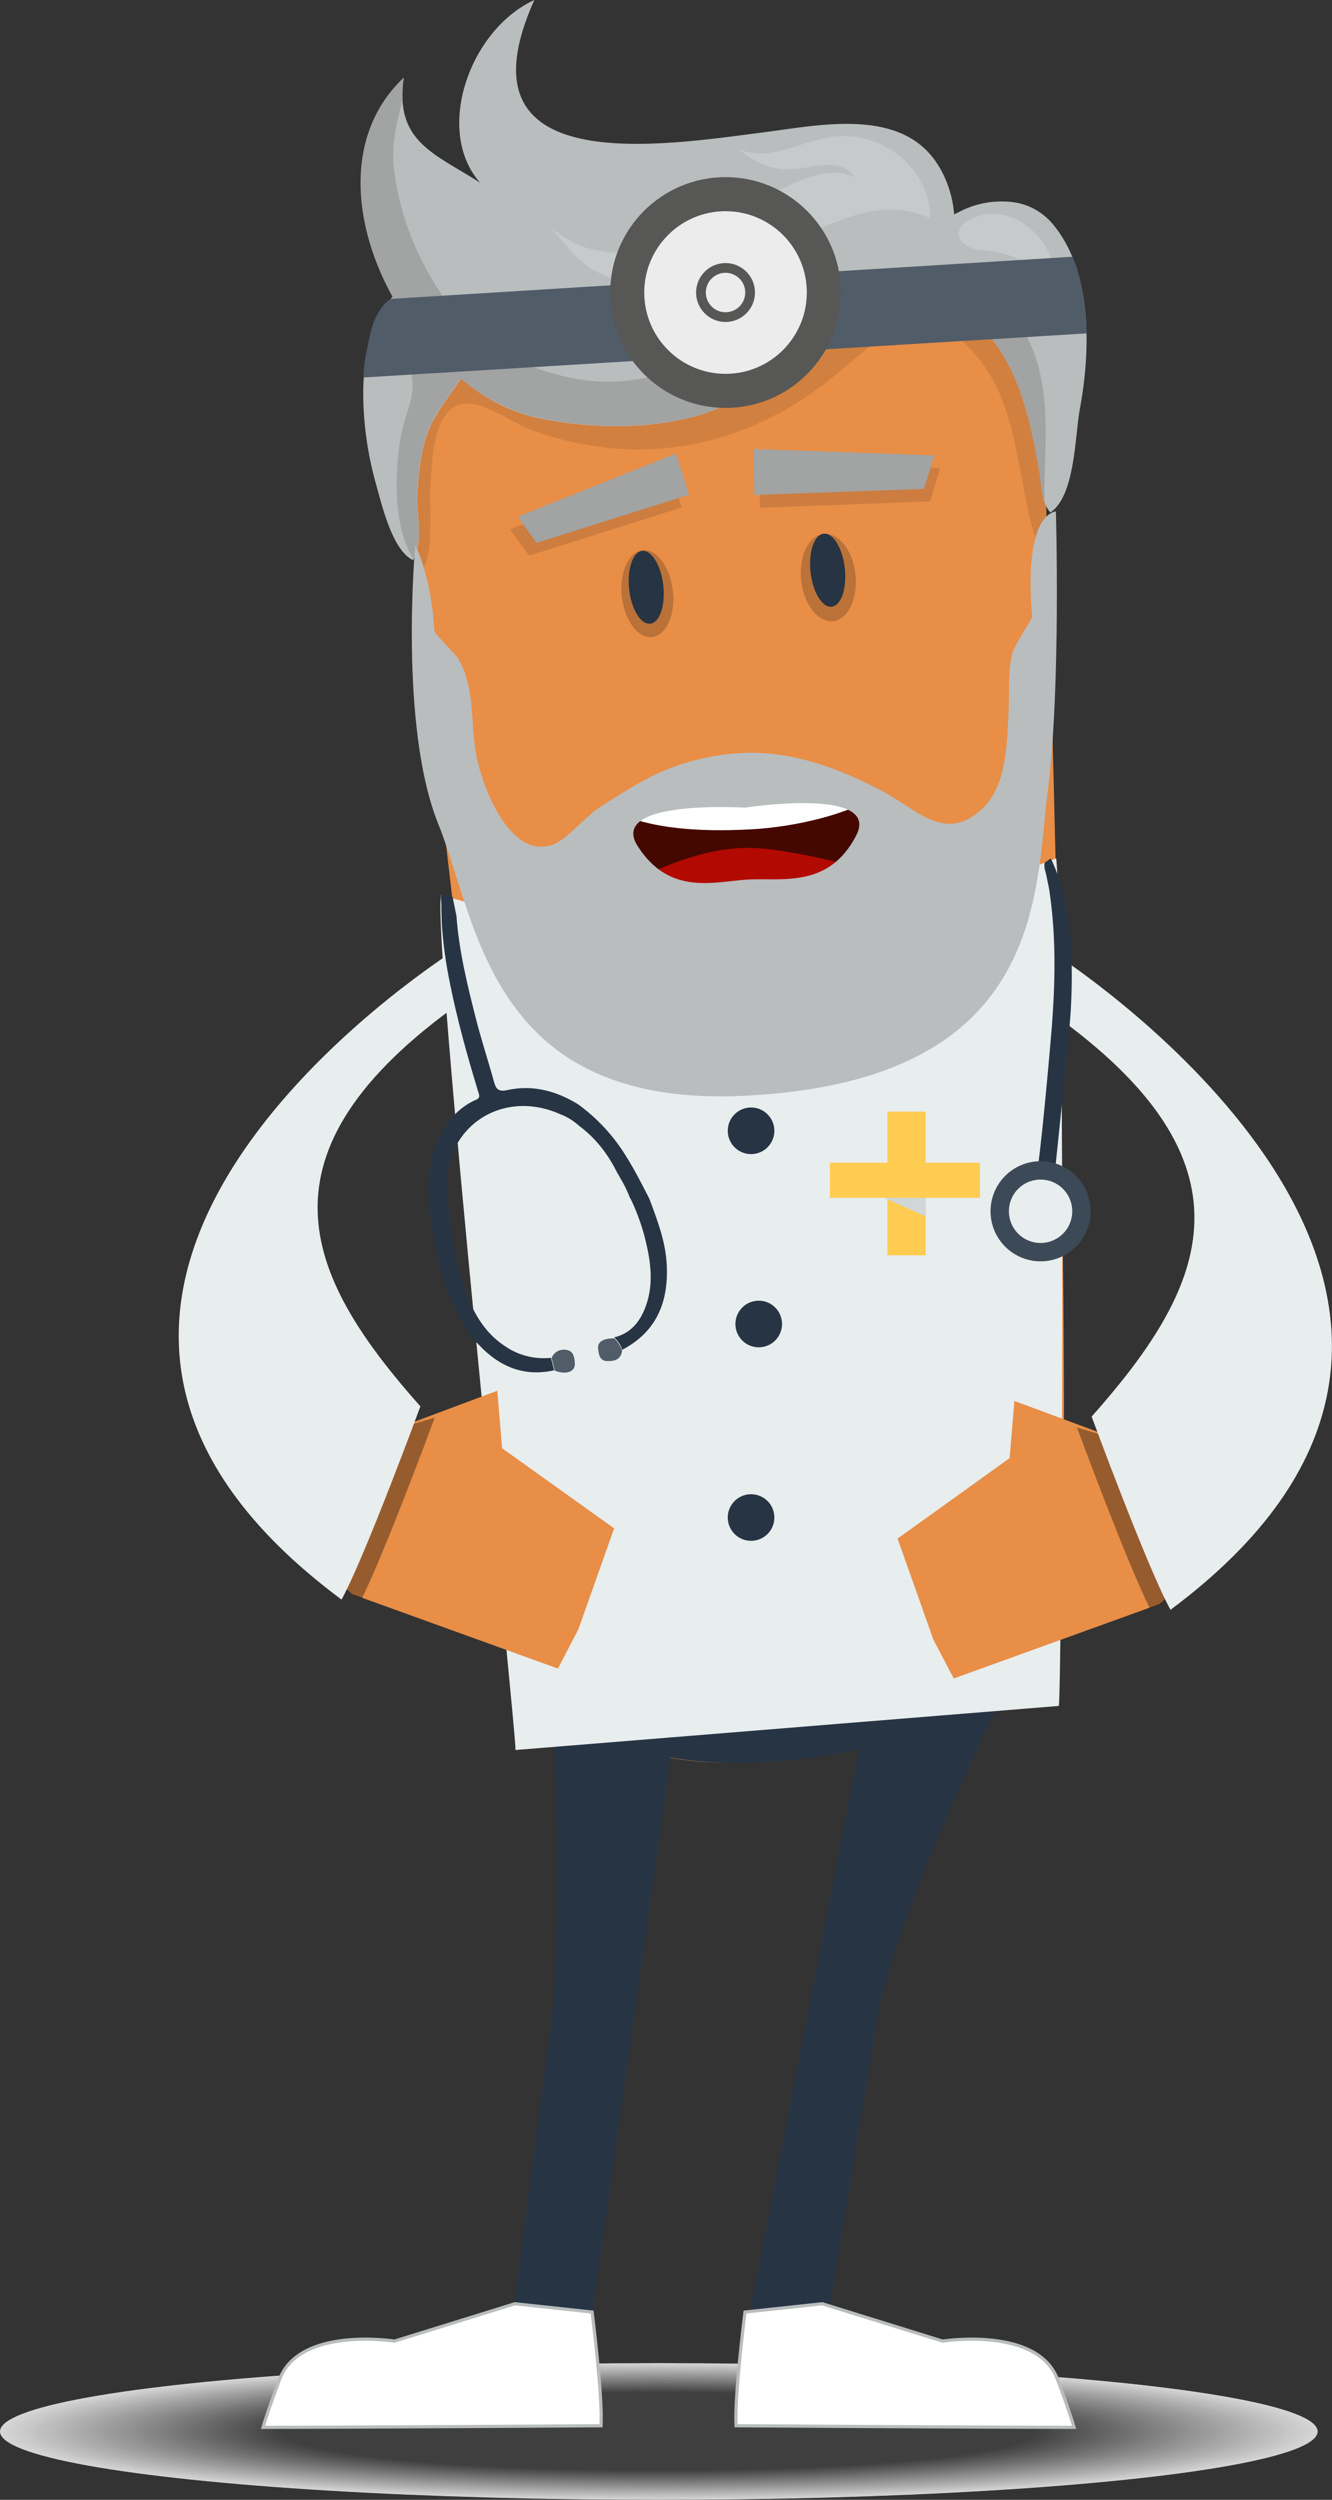 <?xml version="1.0" encoding="utf-8"?>
<!-- Generator: Adobe Illustrator 23.0.6, SVG Export Plug-In . SVG Version: 6.00 Build 0)  -->
<svg version="1.1" id="Calque_1" xmlns="http://www.w3.org/2000/svg" xmlns:xlink="http://www.w3.org/1999/xlink" x="0px" y="0px"
	 viewBox="0 0 417.3 782.8" style="enable-background:new 0 0 417.3 782.8;" xml:space="preserve">
<rect x="0" y="0" width="417.3" height="782.8" fill="#333333" stroke="none"/>
<style type="text/css">
	.st0{fill:#E88E47;}
	.st1{opacity:0.8;}
	.st2{fill:#FFFFFF;}
	.st3{fill:#FEFEFE;}
	.st4{fill:#FDFDFD;}
	.st5{fill:#FCFCFC;}
	.st6{fill:#FBFBFB;}
	.st7{opacity:0.99;fill:#FAFAFA;enable-background:new    ;}
	.st8{opacity:0.99;fill:#F9F9F9;enable-background:new    ;}
	.st9{opacity:0.99;fill:#F8F8F8;enable-background:new    ;}
	.st10{opacity:0.99;fill:#F7F7F7;enable-background:new    ;}
	.st11{opacity:0.99;fill:#F6F6F6;enable-background:new    ;}
	.st12{opacity:0.99;fill:#F5F5F5;enable-background:new    ;}
	.st13{opacity:0.99;fill:#F4F4F4;enable-background:new    ;}
	.st14{opacity:0.99;fill:#F3F3F3;enable-background:new    ;}
	.st15{opacity:0.99;fill:#F2F2F2;enable-background:new    ;}
	.st16{opacity:0.99;fill:#F1F1F1;enable-background:new    ;}
	.st17{opacity:0.98;fill:#F0F0F0;enable-background:new    ;}
	.st18{opacity:0.98;fill:#EFEFEF;enable-background:new    ;}
	.st19{opacity:0.98;fill:#EEEEEE;enable-background:new    ;}
	.st20{opacity:0.98;fill:#EDEDED;enable-background:new    ;}
	.st21{opacity:0.98;fill:#ECECEC;enable-background:new    ;}
	.st22{opacity:0.98;fill:#EBEBEB;enable-background:new    ;}
	.st23{opacity:0.98;fill:#EAEAEA;enable-background:new    ;}
	.st24{opacity:0.98;fill:#E9E9E9;enable-background:new    ;}
	.st25{opacity:0.98;fill:#E8E8E8;enable-background:new    ;}
	.st26{opacity:0.97;fill:#E7E7E7;enable-background:new    ;}
	.st27{opacity:0.97;fill:#E6E6E6;enable-background:new    ;}
	.st28{opacity:0.97;fill:#E5E5E5;enable-background:new    ;}
	.st29{opacity:0.97;fill:#E4E4E4;enable-background:new    ;}
	.st30{opacity:0.97;fill:#E3E3E3;enable-background:new    ;}
	.st31{opacity:0.97;fill:#E2E2E2;enable-background:new    ;}
	.st32{opacity:0.97;fill:#E1E1E1;enable-background:new    ;}
	.st33{opacity:0.97;fill:#E0E0E0;enable-background:new    ;}
	.st34{opacity:0.97;fill:#DFDFDF;enable-background:new    ;}
	.st35{opacity:0.97;fill:#DEDEDE;enable-background:new    ;}
	.st36{opacity:0.96;fill:#DDDDDD;enable-background:new    ;}
	.st37{opacity:0.96;fill:#DCDCDC;enable-background:new    ;}
	.st38{opacity:0.96;fill:#DBDBDB;enable-background:new    ;}
	.st39{opacity:0.96;fill:#DADADA;enable-background:new    ;}
	.st40{opacity:0.96;fill:#D9D9D9;enable-background:new    ;}
	.st41{opacity:0.96;fill:#D8D8D8;enable-background:new    ;}
	.st42{opacity:0.96;fill:#D7D7D7;enable-background:new    ;}
	.st43{opacity:0.96;fill:#D6D6D6;enable-background:new    ;}
	.st44{opacity:0.96;fill:#D5D5D5;enable-background:new    ;}
	.st45{opacity:0.95;fill:#D4D4D4;enable-background:new    ;}
	.st46{opacity:0.95;fill:#D3D3D3;enable-background:new    ;}
	.st47{opacity:0.95;fill:#D2D2D2;enable-background:new    ;}
	.st48{opacity:0.95;fill:#D1D1D1;enable-background:new    ;}
	.st49{opacity:0.95;fill:#D0D0D0;enable-background:new    ;}
	.st50{opacity:0.95;fill:#CFCFCF;enable-background:new    ;}
	.st51{opacity:0.95;fill:#CECECE;enable-background:new    ;}
	.st52{opacity:0.95;fill:#CDCDCD;enable-background:new    ;}
	.st53{opacity:0.95;fill:#CCCCCC;enable-background:new    ;}
	.st54{opacity:0.94;fill:#CBCBCB;enable-background:new    ;}
	.st55{opacity:0.94;fill:#CACACA;enable-background:new    ;}
	.st56{opacity:0.94;fill:#C9C9C9;enable-background:new    ;}
	.st57{opacity:0.94;fill:#C8C8C8;enable-background:new    ;}
	.st58{opacity:0.94;fill:#C7C7C7;enable-background:new    ;}
	.st59{opacity:0.94;fill:#C6C6C6;enable-background:new    ;}
	.st60{opacity:0.94;fill:#C5C5C5;enable-background:new    ;}
	.st61{opacity:0.94;fill:#C4C4C4;enable-background:new    ;}
	.st62{opacity:0.94;fill:#C3C3C3;enable-background:new    ;}
	.st63{opacity:0.94;fill:#C2C2C2;enable-background:new    ;}
	.st64{opacity:0.93;fill:#C1C1C1;enable-background:new    ;}
	.st65{opacity:0.93;fill:#C0C0C0;enable-background:new    ;}
	.st66{opacity:0.93;fill:#BFBFBF;enable-background:new    ;}
	.st67{opacity:0.93;fill:#BEBEBE;enable-background:new    ;}
	.st68{opacity:0.93;fill:#BDBDBD;enable-background:new    ;}
	.st69{opacity:0.93;fill:#BCBCBC;enable-background:new    ;}
	.st70{opacity:0.93;fill:#BBBBBB;enable-background:new    ;}
	.st71{opacity:0.93;fill:#BABABA;enable-background:new    ;}
	.st72{opacity:0.93;fill:#B9B9B9;enable-background:new    ;}
	.st73{opacity:0.92;fill:#B8B8B8;enable-background:new    ;}
	.st74{opacity:0.92;fill:#B7B7B7;enable-background:new    ;}
	.st75{opacity:0.92;fill:#B6B6B6;enable-background:new    ;}
	.st76{opacity:0.92;fill:#B5B5B5;enable-background:new    ;}
	.st77{opacity:0.92;fill:#B4B4B4;enable-background:new    ;}
	.st78{opacity:0.92;fill:#B3B3B3;enable-background:new    ;}
	.st79{opacity:0.92;fill:#B2B2B2;enable-background:new    ;}
	.st80{opacity:0.92;fill:#B1B1B1;enable-background:new    ;}
	.st81{opacity:0.92;fill:#B0B0B0;enable-background:new    ;}
	.st82{opacity:0.92;fill:#AFAFAF;enable-background:new    ;}
	.st83{opacity:0.91;fill:#AEAEAE;enable-background:new    ;}
	.st84{opacity:0.91;fill:#ADADAD;enable-background:new    ;}
	.st85{opacity:0.91;fill:#ACACAC;enable-background:new    ;}
	.st86{opacity:0.91;fill:#ABABAB;enable-background:new    ;}
	.st87{opacity:0.91;fill:#AAAAAA;enable-background:new    ;}
	.st88{opacity:0.91;fill:#A9A9A9;enable-background:new    ;}
	.st89{opacity:0.91;fill:#A8A8A8;enable-background:new    ;}
	.st90{opacity:0.91;fill:#A7A7A7;enable-background:new    ;}
	.st91{opacity:0.91;fill:#A6A6A6;enable-background:new    ;}
	.st92{opacity:0.9;fill:#A5A5A5;enable-background:new    ;}
	.st93{opacity:0.9;fill:#A4A4A4;enable-background:new    ;}
	.st94{opacity:0.9;fill:#A3A3A3;enable-background:new    ;}
	.st95{opacity:0.9;fill:#A2A2A2;enable-background:new    ;}
	.st96{opacity:0.9;fill:#A1A1A1;enable-background:new    ;}
	.st97{opacity:0.9;fill:#A0A0A0;enable-background:new    ;}
	.st98{opacity:0.9;fill:#9F9F9F;enable-background:new    ;}
	.st99{opacity:0.9;fill:#9E9E9E;enable-background:new    ;}
	.st100{opacity:0.9;fill:#9D9D9D;enable-background:new    ;}
	.st101{opacity:0.9;fill:#9C9C9C;enable-background:new    ;}
	.st102{opacity:0.89;fill:#9B9B9B;enable-background:new    ;}
	.st103{opacity:0.89;fill:#9A9A9A;enable-background:new    ;}
	.st104{opacity:0.89;fill:#999999;enable-background:new    ;}
	.st105{opacity:0.89;fill:#989898;enable-background:new    ;}
	.st106{opacity:0.89;fill:#979797;enable-background:new    ;}
	.st107{opacity:0.89;fill:#969696;enable-background:new    ;}
	.st108{opacity:0.89;fill:#959595;enable-background:new    ;}
	.st109{opacity:0.89;fill:#949494;enable-background:new    ;}
	.st110{opacity:0.89;fill:#939393;enable-background:new    ;}
	.st111{opacity:0.88;fill:#929292;enable-background:new    ;}
	.st112{opacity:0.88;fill:#919191;enable-background:new    ;}
	.st113{opacity:0.88;fill:#909090;enable-background:new    ;}
	.st114{opacity:0.88;fill:#8F8F8F;enable-background:new    ;}
	.st115{opacity:0.88;fill:#8E8E8E;enable-background:new    ;}
	.st116{opacity:0.88;fill:#8D8D8D;enable-background:new    ;}
	.st117{opacity:0.88;fill:#8C8C8C;enable-background:new    ;}
	.st118{opacity:0.88;fill:#8B8B8B;enable-background:new    ;}
	.st119{opacity:0.88;fill:#8A8A8A;enable-background:new    ;}
	.st120{opacity:0.88;fill:#898989;enable-background:new    ;}
	.st121{opacity:0.87;fill:#888888;enable-background:new    ;}
	.st122{opacity:0.87;fill:#878787;enable-background:new    ;}
	.st123{opacity:0.87;fill:#868686;enable-background:new    ;}
	.st124{opacity:0.87;fill:#858585;enable-background:new    ;}
	.st125{opacity:0.87;fill:#848484;enable-background:new    ;}
	.st126{opacity:0.87;fill:#838383;enable-background:new    ;}
	.st127{opacity:0.87;fill:#828282;enable-background:new    ;}
	.st128{opacity:0.87;fill:#818181;enable-background:new    ;}
	.st129{opacity:0.87;fill:#808080;enable-background:new    ;}
	.st130{opacity:0.86;fill:#7F7F7F;enable-background:new    ;}
	.st131{opacity:0.86;fill:#7E7E7E;enable-background:new    ;}
	.st132{opacity:0.86;fill:#7D7D7D;enable-background:new    ;}
	.st133{opacity:0.86;fill:#7C7C7C;enable-background:new    ;}
	.st134{opacity:0.86;fill:#7B7B7B;enable-background:new    ;}
	.st135{opacity:0.86;fill:#7A7A7A;enable-background:new    ;}
	.st136{opacity:0.86;fill:#797979;enable-background:new    ;}
	.st137{opacity:0.86;fill:#787878;enable-background:new    ;}
	.st138{opacity:0.86;fill:#777777;enable-background:new    ;}
	.st139{opacity:0.86;fill:#767676;enable-background:new    ;}
	.st140{opacity:0.85;fill:#757575;enable-background:new    ;}
	.st141{opacity:0.85;fill:#747474;enable-background:new    ;}
	.st142{opacity:0.85;fill:#737373;enable-background:new    ;}
	.st143{opacity:0.85;fill:#727272;enable-background:new    ;}
	.st144{opacity:0.85;fill:#717171;enable-background:new    ;}
	.st145{opacity:0.85;fill:#707070;enable-background:new    ;}
	.st146{opacity:0.85;fill:#6F6F6F;enable-background:new    ;}
	.st147{opacity:0.85;fill:#6E6E6E;enable-background:new    ;}
	.st148{opacity:0.85;fill:#6D6D6D;enable-background:new    ;}
	.st149{opacity:0.84;fill:#6C6C6C;enable-background:new    ;}
	.st150{opacity:0.84;fill:#6B6B6B;enable-background:new    ;}
	.st151{opacity:0.84;fill:#6A6A6A;enable-background:new    ;}
	.st152{opacity:0.84;fill:#696969;enable-background:new    ;}
	.st153{opacity:0.84;fill:#686868;enable-background:new    ;}
	.st154{opacity:0.84;fill:#676767;enable-background:new    ;}
	.st155{opacity:0.84;fill:#666666;enable-background:new    ;}
	.st156{opacity:0.84;fill:#656565;enable-background:new    ;}
	.st157{opacity:0.84;fill:#646464;enable-background:new    ;}
	.st158{opacity:0.83;fill:#636363;enable-background:new    ;}
	.st159{opacity:0.83;fill:#626262;enable-background:new    ;}
	.st160{opacity:0.83;fill:#616161;enable-background:new    ;}
	.st161{opacity:0.83;fill:#606060;enable-background:new    ;}
	.st162{opacity:0.83;fill:#5F5F5F;enable-background:new    ;}
	.st163{opacity:0.83;fill:#5E5E5E;enable-background:new    ;}
	.st164{opacity:0.83;fill:#5D5D5D;enable-background:new    ;}
	.st165{opacity:0.83;fill:#5C5C5C;enable-background:new    ;}
	.st166{opacity:0.83;fill:#5B5B5B;enable-background:new    ;}
	.st167{opacity:0.83;fill:#5A5A5A;enable-background:new    ;}
	.st168{opacity:0.82;fill:#595959;enable-background:new    ;}
	.st169{opacity:0.82;fill:#585858;enable-background:new    ;}
	.st170{opacity:0.82;fill:#575757;enable-background:new    ;}
	.st171{opacity:0.82;fill:#565656;enable-background:new    ;}
	.st172{opacity:0.82;fill:#555555;enable-background:new    ;}
	.st173{opacity:0.82;fill:#545454;enable-background:new    ;}
	.st174{opacity:0.82;fill:#535353;enable-background:new    ;}
	.st175{opacity:0.82;fill:#525252;enable-background:new    ;}
	.st176{opacity:0.82;fill:#515151;enable-background:new    ;}
	.st177{opacity:0.81;fill:#505050;enable-background:new    ;}
	.st178{opacity:0.81;fill:#4F4F4F;enable-background:new    ;}
	.st179{opacity:0.81;fill:#4E4E4E;enable-background:new    ;}
	.st180{opacity:0.81;fill:#4D4D4D;enable-background:new    ;}
	.st181{opacity:0.81;fill:#4C4C4C;enable-background:new    ;}
	.st182{opacity:0.81;fill:#4B4B4B;enable-background:new    ;}
	.st183{opacity:0.81;fill:#4A4A4A;enable-background:new    ;}
	.st184{opacity:0.81;fill:#494949;enable-background:new    ;}
	.st185{opacity:0.81;fill:#484848;enable-background:new    ;}
	.st186{opacity:0.81;fill:#474747;enable-background:new    ;}
	.st187{opacity:0.8;fill:#464646;enable-background:new    ;}
	.st188{opacity:0.8;fill:#454545;enable-background:new    ;}
	.st189{opacity:0.8;fill:#444444;enable-background:new    ;}
	.st190{opacity:0.8;fill:#434343;enable-background:new    ;}
	.st191{opacity:0.8;fill:#424242;enable-background:new    ;}
	.st192{fill:#263444;}
	.st193{fill:#E8EDEE;}
	.st194{opacity:0.12;enable-background:new    ;}
	.st195{fill:#A2A3A3;}
	.st196{opacity:0.2;enable-background:new    ;}
	.st197{fill:#FFFFFF;stroke:#B9BDBE;stroke-miterlimit:10;}
	.st198{opacity:0.35;enable-background:new    ;}
	.st199{opacity:0.1;enable-background:new    ;}
	.st200{fill:#B9BDBE;}
	.st201{opacity:0.2;fill:#FFFFFF;enable-background:new    ;}
	.st202{fill:#450800;}
	.st203{fill:#B20A00;}
	.st204{fill:#515C69;}
	.st205{fill:#ECECEC;stroke:#575756;stroke-width:10.67;stroke-miterlimit:10;}
	.st206{fill:#ECECEC;stroke:#575756;stroke-width:3.05;stroke-miterlimit:10;}
	.st207{fill:#FECC51;}
	.st208{fill:#D1D6D7;}
	.st209{fill:#E8EDEE;stroke:#3C4957;stroke-width:5.75;stroke-miterlimit:10;}
</style>
<path class="st0" d="M128.2,79.6l196.9-7.8c0,0,14.4,428.8,5.1,445.2c-9.3,16.5-111,58.6-154.2,17.5
	C176,534.5,116.3,139.8,128.2,79.6z"/>
<title>Fichier 7</title>
<g>
	<g>
		<g id="Calque_3">
			<g class="st1">
				<ellipse class="st2" cx="206.4" cy="761.4" rx="206.4" ry="21.4"/>
				<ellipse class="st3" cx="206.4" cy="761.4" rx="206" ry="21.3"/>
				<ellipse class="st4" cx="206.4" cy="761.4" rx="205.5" ry="21.3"/>
				<ellipse class="st5" cx="206.4" cy="761.4" rx="205" ry="21.2"/>
				<ellipse class="st6" cx="206.4" cy="761.4" rx="204.6" ry="21.2"/>
				<ellipse class="st7" cx="206.4" cy="761.4" rx="204.1" ry="21.2"/>
				<ellipse class="st8" cx="206.4" cy="761.4" rx="203.6" ry="21.1"/>
				<ellipse class="st9" cx="206.4" cy="761.4" rx="203.1" ry="21.1"/>
				<ellipse class="st10" cx="206.4" cy="761.4" rx="202.7" ry="21"/>
				<ellipse class="st11" cx="206.4" cy="761.4" rx="202.2" ry="21"/>
				<ellipse class="st12" cx="206.4" cy="761.4" rx="201.7" ry="20.9"/>
				<ellipse class="st13" cx="206.4" cy="761.4" rx="201.3" ry="20.9"/>
				<ellipse class="st14" cx="206.4" cy="761.4" rx="200.8" ry="20.8"/>
				<ellipse class="st15" cx="206.4" cy="761.4" rx="200.3" ry="20.8"/>
				<ellipse class="st16" cx="206.4" cy="761.4" rx="199.9" ry="20.7"/>
				<ellipse class="st17" cx="206.4" cy="761.4" rx="199.4" ry="20.7"/>
				<ellipse class="st18" cx="206.4" cy="761.4" rx="198.9" ry="20.6"/>
				<ellipse class="st19" cx="206.4" cy="761.4" rx="198.5" ry="20.6"/>
				<ellipse class="st20" cx="206.4" cy="761.4" rx="198" ry="20.5"/>
				<ellipse class="st21" cx="206.4" cy="761.4" rx="197.5" ry="20.5"/>
				<ellipse class="st22" cx="206.4" cy="761.4" rx="197" ry="20.4"/>
				<ellipse class="st23" cx="206.4" cy="761.4" rx="196.6" ry="20.4"/>
				<ellipse class="st24" cx="206.4" cy="761.4" rx="196.1" ry="20.3"/>
				<ellipse class="st25" cx="206.4" cy="761.4" rx="195.6" ry="20.3"/>
				<ellipse class="st26" cx="206.4" cy="761.4" rx="195.2" ry="20.2"/>
				<ellipse class="st27" cx="206.4" cy="761.4" rx="194.7" ry="20.2"/>
				<ellipse class="st28" cx="206.4" cy="761.4" rx="194.2" ry="20.1"/>
				<ellipse class="st29" cx="206.4" cy="761.4" rx="193.8" ry="20.1"/>
				<ellipse class="st30" cx="206.4" cy="761.4" rx="193.3" ry="20"/>
				<ellipse class="st31" cx="206.4" cy="761.4" rx="192.8" ry="20"/>
				<ellipse class="st32" cx="206.4" cy="761.4" rx="192.4" ry="19.9"/>
				<ellipse class="st33" cx="206.4" cy="761.4" rx="191.9" ry="19.9"/>
				<ellipse class="st34" cx="206.4" cy="761.4" rx="191.4" ry="19.8"/>
				<ellipse class="st35" cx="206.4" cy="761.4" rx="190.9" ry="19.8"/>
				<ellipse class="st36" cx="206.4" cy="761.4" rx="190.5" ry="19.7"/>
				<ellipse class="st37" cx="206.4" cy="761.4" rx="190" ry="19.7"/>
				<ellipse class="st38" cx="206.4" cy="761.4" rx="189.5" ry="19.7"/>
				<ellipse class="st39" cx="206.4" cy="761.4" rx="189.1" ry="19.6"/>
				<ellipse class="st40" cx="206.4" cy="761.4" rx="188.6" ry="19.5"/>
				<ellipse class="st41" cx="206.4" cy="761.4" rx="188.1" ry="19.5"/>
				<ellipse class="st42" cx="206.4" cy="761.4" rx="187.6" ry="19.5"/>
				<ellipse class="st43" cx="206.4" cy="761.4" rx="187.2" ry="19.4"/>
				<ellipse class="st44" cx="206.4" cy="761.4" rx="186.7" ry="19.3"/>
				<ellipse class="st45" cx="206.4" cy="761.4" rx="186.2" ry="19.3"/>
				<ellipse class="st46" cx="206.4" cy="761.4" rx="185.8" ry="19.3"/>
				<ellipse class="st47" cx="206.4" cy="761.4" rx="185.3" ry="19.2"/>
				<ellipse class="st48" cx="206.4" cy="761.4" rx="184.8" ry="19.2"/>
				<ellipse class="st49" cx="206.4" cy="761.4" rx="184.4" ry="19.1"/>
				<ellipse class="st50" cx="206.4" cy="761.4" rx="183.9" ry="19.1"/>
				<ellipse class="st51" cx="206.4" cy="761.4" rx="183.4" ry="19"/>
				<ellipse class="st52" cx="206.4" cy="761.4" rx="183" ry="19"/>
				<ellipse class="st53" cx="206.4" cy="761.4" rx="182.5" ry="18.9"/>
				<ellipse class="st54" cx="206.4" cy="761.4" rx="182" ry="18.9"/>
				<ellipse class="st55" cx="206.4" cy="761.4" rx="181.5" ry="18.8"/>
				<ellipse class="st56" cx="206.4" cy="761.4" rx="181.1" ry="18.8"/>
				<ellipse class="st57" cx="206.4" cy="761.4" rx="180.6" ry="18.7"/>
				<ellipse class="st58" cx="206.4" cy="761.4" rx="180.1" ry="18.7"/>
				<ellipse class="st59" cx="206.4" cy="761.4" rx="179.7" ry="18.6"/>
				<ellipse class="st60" cx="206.4" cy="761.4" rx="179.2" ry="18.6"/>
				<ellipse class="st61" cx="206.4" cy="761.4" rx="178.7" ry="18.5"/>
				<ellipse class="st62" cx="206.4" cy="761.4" rx="178.3" ry="18.5"/>
				<ellipse class="st63" cx="206.4" cy="761.4" rx="177.8" ry="18.4"/>
				<ellipse class="st64" cx="206.4" cy="761.4" rx="177.3" ry="18.4"/>
				<ellipse class="st65" cx="206.4" cy="761.4" rx="176.9" ry="18.3"/>
				<ellipse class="st66" cx="206.4" cy="761.4" rx="176.4" ry="18.3"/>
				<ellipse class="st67" cx="206.4" cy="761.4" rx="175.9" ry="18.2"/>
				<ellipse class="st68" cx="206.4" cy="761.4" rx="175.4" ry="18.2"/>
				<ellipse class="st69" cx="206.4" cy="761.4" rx="175" ry="18.1"/>
				<ellipse class="st70" cx="206.4" cy="761.4" rx="174.5" ry="18.1"/>
				<ellipse class="st71" cx="206.4" cy="761.4" rx="174" ry="18"/>
				<ellipse class="st72" cx="206.4" cy="761.4" rx="173.6" ry="18"/>
				<ellipse class="st73" cx="206.4" cy="761.4" rx="173.1" ry="17.9"/>
				<ellipse class="st74" cx="206.4" cy="761.4" rx="172.6" ry="17.9"/>
				<ellipse class="st75" cx="206.4" cy="761.4" rx="172.1" ry="17.8"/>
				<ellipse class="st76" cx="206.4" cy="761.4" rx="171.7" ry="17.8"/>
				<ellipse class="st77" cx="206.4" cy="761.4" rx="171.2" ry="17.8"/>
				<ellipse class="st78" cx="206.4" cy="761.4" rx="170.7" ry="17.7"/>
				<ellipse class="st79" cx="206.4" cy="761.4" rx="170.3" ry="17.7"/>
				<ellipse class="st80" cx="206.4" cy="761.4" rx="169.8" ry="17.6"/>
				<ellipse class="st81" cx="206.4" cy="761.4" rx="169.3" ry="17.5"/>
				<ellipse class="st82" cx="206.4" cy="761.4" rx="168.9" ry="17.5"/>
				<ellipse class="st83" cx="206.4" cy="761.4" rx="168.4" ry="17.5"/>
				<ellipse class="st84" cx="206.4" cy="761.4" rx="167.9" ry="17.4"/>
				<ellipse class="st85" cx="206.4" cy="761.4" rx="167.5" ry="17.4"/>
				<ellipse class="st86" cx="206.4" cy="761.4" rx="167" ry="17.3"/>
				<ellipse class="st87" cx="206.4" cy="761.4" rx="166.5" ry="17.3"/>
				<ellipse class="st88" cx="206.4" cy="761.4" rx="166" ry="17.2"/>
				<ellipse class="st89" cx="206.4" cy="761.4" rx="165.6" ry="17.2"/>
				<ellipse class="st90" cx="206.4" cy="761.4" rx="165.1" ry="17.1"/>
				<ellipse class="st91" cx="206.4" cy="761.4" rx="164.6" ry="17.1"/>
				<ellipse class="st92" cx="206.4" cy="761.4" rx="164.2" ry="17"/>
				<ellipse class="st93" cx="206.4" cy="761.4" rx="163.7" ry="17"/>
				<ellipse class="st94" cx="206.4" cy="761.4" rx="163.2" ry="16.9"/>
				<ellipse class="st95" cx="206.4" cy="761.4" rx="162.8" ry="16.9"/>
				<ellipse class="st96" cx="206.4" cy="761.4" rx="162.3" ry="16.8"/>
				<ellipse class="st97" cx="206.4" cy="761.4" rx="161.8" ry="16.8"/>
				<ellipse class="st98" cx="206.4" cy="761.4" rx="161.4" ry="16.7"/>
				<ellipse class="st99" cx="206.4" cy="761.4" rx="160.9" ry="16.7"/>
				<ellipse class="st100" cx="206.4" cy="761.4" rx="160.4" ry="16.6"/>
				<ellipse class="st101" cx="206.4" cy="761.4" rx="159.9" ry="16.6"/>
				<ellipse class="st102" cx="206.4" cy="761.4" rx="159.5" ry="16.5"/>
				<ellipse class="st103" cx="206.4" cy="761.4" rx="159" ry="16.5"/>
				<ellipse class="st104" cx="206.4" cy="761.4" rx="158.5" ry="16.4"/>
				<ellipse class="st105" cx="206.4" cy="761.4" rx="158.1" ry="16.4"/>
				<ellipse class="st106" cx="206.4" cy="761.4" rx="157.6" ry="16.3"/>
				<ellipse class="st107" cx="206.4" cy="761.4" rx="157.1" ry="16.3"/>
				<ellipse class="st108" cx="206.4" cy="761.4" rx="156.6" ry="16.2"/>
				<ellipse class="st109" cx="206.4" cy="761.4" rx="156.2" ry="16.2"/>
				<ellipse class="st110" cx="206.4" cy="761.4" rx="155.7" ry="16.1"/>
				<ellipse class="st111" cx="206.4" cy="761.4" rx="155.2" ry="16.1"/>
				<ellipse class="st112" cx="206.4" cy="761.4" rx="154.8" ry="16"/>
				<ellipse class="st113" cx="206.4" cy="761.4" rx="154.3" ry="16"/>
				<ellipse class="st114" cx="206.4" cy="761.4" rx="153.8" ry="16"/>
				<ellipse class="st115" cx="206.4" cy="761.4" rx="153.4" ry="15.9"/>
				<ellipse class="st116" cx="206.4" cy="761.4" rx="152.9" ry="15.8"/>
				<ellipse class="st117" cx="206.4" cy="761.4" rx="152.4" ry="15.8"/>
				<ellipse class="st118" cx="206.4" cy="761.4" rx="152" ry="15.8"/>
				<ellipse class="st119" cx="206.4" cy="761.4" rx="151.5" ry="15.7"/>
				<ellipse class="st120" cx="206.4" cy="761.4" rx="151" ry="15.7"/>
				<ellipse class="st121" cx="206.4" cy="761.4" rx="150.5" ry="15.6"/>
				<ellipse class="st122" cx="206.4" cy="761.4" rx="150.1" ry="15.6"/>
				<ellipse class="st123" cx="206.4" cy="761.4" rx="149.6" ry="15.5"/>
				<ellipse class="st124" cx="206.4" cy="761.4" rx="149.1" ry="15.5"/>
				<ellipse class="st125" cx="206.4" cy="761.4" rx="148.7" ry="15.4"/>
				<ellipse class="st126" cx="206.4" cy="761.4" rx="148.2" ry="15.4"/>
				<ellipse class="st127" cx="206.4" cy="761.4" rx="147.7" ry="15.3"/>
				<ellipse class="st128" cx="206.4" cy="761.4" rx="147.3" ry="15.3"/>
				<ellipse class="st129" cx="206.4" cy="761.4" rx="146.8" ry="15.2"/>
				<ellipse class="st130" cx="206.4" cy="761.4" rx="146.3" ry="15.2"/>
				<ellipse class="st131" cx="206.4" cy="761.4" rx="145.9" ry="15.1"/>
				<ellipse class="st132" cx="206.4" cy="761.4" rx="145.4" ry="15.1"/>
				<ellipse class="st133" cx="206.4" cy="761.4" rx="144.9" ry="15"/>
				<ellipse class="st134" cx="206.4" cy="761.4" rx="144.4" ry="15"/>
				<ellipse class="st135" cx="206.4" cy="761.4" rx="144" ry="14.9"/>
				<ellipse class="st136" cx="206.4" cy="761.4" rx="143.5" ry="14.9"/>
				<ellipse class="st137" cx="206.4" cy="761.4" rx="143" ry="14.8"/>
				<ellipse class="st138" cx="206.4" cy="761.4" rx="142.6" ry="14.8"/>
				<ellipse class="st139" cx="206.4" cy="761.4" rx="142.1" ry="14.7"/>
				<ellipse class="st140" cx="206.4" cy="761.4" rx="141.6" ry="14.7"/>
				<ellipse class="st141" cx="206.4" cy="761.4" rx="141.1" ry="14.6"/>
				<ellipse class="st142" cx="206.4" cy="761.4" rx="140.7" ry="14.6"/>
				<ellipse class="st143" cx="206.4" cy="761.4" rx="140.2" ry="14.5"/>
				<ellipse class="st144" cx="206.4" cy="761.4" rx="139.8" ry="14.5"/>
				<ellipse class="st145" cx="206.4" cy="761.4" rx="139.3" ry="14.4"/>
				<ellipse class="st146" cx="206.4" cy="761.4" rx="138.8" ry="14.4"/>
				<ellipse class="st147" cx="206.4" cy="761.4" rx="138.3" ry="14.3"/>
				<ellipse class="st148" cx="206.4" cy="761.4" rx="137.9" ry="14.3"/>
				<ellipse class="st149" cx="206.4" cy="761.4" rx="137.4" ry="14.2"/>
				<ellipse class="st150" cx="206.4" cy="761.4" rx="136.9" ry="14.2"/>
				<ellipse class="st151" cx="206.4" cy="761.4" rx="136.5" ry="14.2"/>
				<ellipse class="st152" cx="206.4" cy="761.4" rx="136" ry="14.1"/>
				<ellipse class="st153" cx="206.4" cy="761.4" rx="135.5" ry="14"/>
				<ellipse class="st154" cx="206.4" cy="761.4" rx="135" ry="14"/>
				<ellipse class="st155" cx="206.4" cy="761.4" rx="134.6" ry="14"/>
				<ellipse class="st156" cx="206.4" cy="761.4" rx="134.1" ry="13.9"/>
				<ellipse class="st157" cx="206.4" cy="761.4" rx="133.6" ry="13.8"/>
				<ellipse class="st158" cx="206.4" cy="761.4" rx="133.2" ry="13.8"/>
				<ellipse class="st159" cx="206.4" cy="761.4" rx="132.7" ry="13.8"/>
				<ellipse class="st160" cx="206.4" cy="761.4" rx="132.2" ry="13.7"/>
				<ellipse class="st161" cx="206.4" cy="761.4" rx="131.8" ry="13.7"/>
				<ellipse class="st162" cx="206.4" cy="761.4" rx="131.3" ry="13.6"/>
				<ellipse class="st163" cx="206.4" cy="761.4" rx="130.8" ry="13.6"/>
				<ellipse class="st164" cx="206.4" cy="761.4" rx="130.4" ry="13.5"/>
				<ellipse class="st165" cx="206.4" cy="761.4" rx="129.9" ry="13.5"/>
				<ellipse class="st166" cx="206.4" cy="761.4" rx="129.4" ry="13.4"/>
				<ellipse class="st167" cx="206.4" cy="761.4" rx="128.9" ry="13.4"/>
				<ellipse class="st168" cx="206.4" cy="761.4" rx="128.5" ry="13.3"/>
				<ellipse class="st169" cx="206.4" cy="761.4" rx="128" ry="13.3"/>
				<ellipse class="st170" cx="206.4" cy="761.4" rx="127.5" ry="13.2"/>
				<ellipse class="st171" cx="206.4" cy="761.4" rx="127.1" ry="13.2"/>
				<ellipse class="st172" cx="206.4" cy="761.4" rx="126.6" ry="13.1"/>
				<ellipse class="st173" cx="206.4" cy="761.4" rx="126.1" ry="13.1"/>
				<ellipse class="st174" cx="206.4" cy="761.4" rx="125.7" ry="13"/>
				<ellipse class="st175" cx="206.4" cy="761.4" rx="125.2" ry="13"/>
				<ellipse class="st176" cx="206.4" cy="761.4" rx="124.7" ry="12.9"/>
				<ellipse class="st177" cx="206.4" cy="761.4" rx="124.2" ry="12.9"/>
				<ellipse class="st178" cx="206.4" cy="761.4" rx="123.8" ry="12.8"/>
				<ellipse class="st179" cx="206.4" cy="761.4" rx="123.3" ry="12.8"/>
				<ellipse class="st180" cx="206.4" cy="761.4" rx="122.8" ry="12.7"/>
				<ellipse class="st181" cx="206.4" cy="761.4" rx="122.4" ry="12.7"/>
				<ellipse class="st182" cx="206.4" cy="761.4" rx="121.9" ry="12.6"/>
				<ellipse class="st183" cx="206.4" cy="761.4" rx="121.4" ry="12.6"/>
				<ellipse class="st184" cx="206.4" cy="761.4" rx="121" ry="12.5"/>
				<ellipse class="st185" cx="206.4" cy="761.4" rx="120.5" ry="12.5"/>
				<ellipse class="st186" cx="206.4" cy="761.4" rx="120" ry="12.4"/>
				<ellipse class="st187" cx="206.4" cy="761.4" rx="119.5" ry="12.4"/>
				<ellipse class="st188" cx="206.4" cy="761.4" rx="119.1" ry="12.3"/>
				<ellipse class="st189" cx="206.4" cy="761.4" rx="118.6" ry="12.3"/>
				<ellipse class="st190" cx="206.4" cy="761.4" rx="118.1" ry="12.2"/>
				<ellipse class="st191" cx="206.4" cy="761.4" rx="117.7" ry="12.2"/>
			</g>
			<path class="st192" d="M270.4,541.1l-35.9,185.3l25-1.3l15.5-94.2C283,592,317,525.1,317,525.1L270.4,541.1z"/>
			<path class="st192" d="M211.1,543.4l-26.9,190.5l-23.6-8.5l12.4-94.7c3.6-39.5,0-97.6,0-97.6L211.1,543.4z"/>
			<path class="st192" d="M338.7,469.2c0,0,0.6,44.2-14.3,56.7s-99.9,45.4-149.2,10.8c-10.5-9-15-31.6-13.8-45.3L338.7,469.2z"/>
			<path class="st193" d="M330.9,268.8c3.1,34.2,1.7,263.8,0.8,265.4L161.5,548c0.2-6.7-26.3-256.5-23.3-267.7l92.2,25.7
				L330.9,268.8z"/>
			<polygon class="st194" points="291.4,157 238.1,159 237.9,144.5 294.5,146.6 			"/>
			<polygon class="st195" points="289.5,153.1 236.3,155 236.1,140.6 292.7,142.6 			"/>
			<polygon class="st194" points="165.8,174 213.6,158.9 209.4,146 159.8,165.8 			"/>
			<polygon class="st195" points="168.1,170 215.9,154.9 211.8,142 162.2,161.8 			"/>
			<path class="st196" d="M251,181.8c0.8,7.5,5.3,13.2,10,12.7s7.8-7,7-14.6s-5.3-13.2-10-12.7S250.2,174.2,251,181.8z"/>
			<path class="st196" d="M194.8,186.8c0.8,7.5,5.1,13.2,9.5,12.7s7.4-7,6.5-14.5s-5.1-13.2-9.5-12.7S194,179.3,194.8,186.8z"/>
			
				<ellipse transform="matrix(0.994 -0.109 0.109 0.994 -17.907 29.288)" class="st192" cx="259.3" cy="178.6" rx="5.4" ry="11.5"/>
			<path class="st192" d="M197.1,184.5c0.7,6.3,3.6,11.1,6.6,10.8s4.8-5.7,4.1-12s-3.7-11.1-6.6-10.8S196.4,178.2,197.1,184.5z"/>
			<path class="st197" d="M257.6,721.4l37.7,11.7c0,0,29.8-4.7,36,12c4.1,11,5.2,15,5.2,15c-29.5,0-105.9-0.5-105.9-0.5
				c-0.5-9.7,2.8-35.6,2.8-35.6L257.6,721.4z"/>
			<path class="st197" d="M161.3,721.4l-37.7,11.7c0,0-29.8-4.7-36,12c-4.1,11-5.2,15-5.2,15c29.5,0,105.9-0.5,105.9-0.5
				c0.5-9.7-2.8-35.6-2.8-35.6L161.3,721.4z"/>
			<polygon class="st0" points="192.4,478.6 181.2,510.2 174.8,522.5 110.3,499.2 94.9,485.4 113.6,450.7 113.5,450.6 113.6,450.6 
				115.7,446.8 122.9,447.8 155.8,435.5 157.3,453.5 			"/>
			<path class="st198" d="M113.6,450.7L113.6,450.7L113.6,450.7l2.1-3.8l7.2,1l13.3-4c-2.3,6.2-15.5,41.7-22.8,56.6l-3.1-1.1
				l-8.3-7.5c-2.2-2.7-4.2-5.3-6.2-7.9L113.6,450.7z"/>
			<path class="st193" d="M140.1,299.1c0.1,4,0.6,9.8,1.2,17c-63.8,46.9-44.2,85.3-9.6,124.3c0,0-17.3,47-24.7,60.5
				C-12.8,411.9,112.3,317.9,140.1,299.1z"/>
			<path class="st199" d="M129,137.7c0.1-16.9,1.1-30.3,3.4-38.8l31.4-1.3l5.3-0.2L274,93.1l10-0.4l37.7-1.5
				c1.7,7.8,3.2,19.9,4.4,35.1c1.2,14.7,2.1,32.3,2.9,51.7c-5.4-6.4-8.1-24.3-8.8-27.9c-2.6-13.7-5-27.7-14.3-38.7
				c-19.1-22.4-32.6-2.2-49.8,10.4s-37.8,19.6-59.1,18.9c-10.6-0.4-21-2.5-30.9-6.2c-5.7-2.1-15.6-9.8-22.1-7.8
				c-8.8,2.7-8.6,18.9-9.2,26c-0.4,4.8,1.5,23-3.2,26.1c-0.4,0.3-0.8,0.5-1.3,0.6C129.3,164,128.9,149.9,129,137.7z"/>
			<path class="st200" d="M113.8,122c-0.1,10,1.3,20,4,29.6c1.8,6.4,5.1,20.8,11.6,23.8c3.5-6.3,0.9-14.6,1.4-21.4
				c0.5-7,1.2-15.1,4.5-21.5c6.9-13.3,20.3-23,14.6-39.1c-4.2-11.8-17.1-9.5-25.1-2.2C116.4,98.6,114,111.2,113.8,122z"/>
			<path class="st195" d="M116.8,103.6c1.6-4.8,4.3-9.1,8-12.5c2.2-2,4.7-3.6,7.4-4.7c8.1,4.9,14.3,14.4,16.9,23.9
				c-3.3,7.5-9.8,14.1-13.9,22.1c-3.3,6.4-4,14.6-4.5,21.5c-0.5,6.7,2,14.8-1.2,21c-7.1-10.5-5.7-32-3.2-41.4
				c1.7-6.7,4.7-11.9,1.7-18.8C125.7,109.9,121.7,106,116.8,103.6z"/>
			<path class="st200" d="M293.9,51.7c5.2,8.3,6.8,19.6,3.1,28.8c-4,9.8-14.2,12-23.1,16.1c-9.6,4.4-17.9,9-26.2,15.7
				c-8.6,6.9-17.2,14.3-27.9,17.5c-16.1,4.8-33.9,4.5-50.3,1.3c-41.4-8.2-69.1-70.1-43-106.8c-3,20.1,9.7,23.8,23.9,32.9
				C136,40.9,147.1,9.3,167.4,0c-25.4,56.5,40.1,45.5,72.1,41.4C257.3,39.1,282.6,33.6,293.9,51.7z"/>
			<path class="st200" d="M316.4,63.2c-5.5-0.5-11.1,0.6-16,3.2c-5.8,2.9-12,5.7-17.1,9.9c-3.3,2.8-10.8,11.7-9.5,16.6
				c1,3.7,4.4,1.9,7.7,1.8c6-0.3,12.8,0,18.1,2.5c18.1,8.8,23,33,26.1,50.8c0.7,4,0.5,9.4,3.4,12.5c7.8-5.5,7.6-23.7,9.2-32.4
				c3.4-18.1,4.1-43.3-8.7-58.2C326.2,66,321.5,63.6,316.4,63.2z"/>
			<path class="st195" d="M126.5,24.3c-0.4,2.3-0.5,4.7-0.4,7c-1.8,7.2-3.7,14.1-2.6,22.2c1.3,10.2,4.5,20.1,9.2,29.2
				c6.3,11.8,15.1,24.4,28,29.8c14.8,6.1,27.5,9.1,43.4,5.4c14.9-3.5,27.1-11.2,41.2-17.5C259,94.2,272.2,83,288,84.1
				c2.1,0.2,4.2,0.5,6.2,1.1c-4.9,5.9-13,8-20.2,11.3c-9.6,4.4-17.9,9-26.2,15.7c-8.6,6.9-17.2,14.3-27.9,17.5
				c-16.1,4.8-33.9,4.5-50.3,1.3C128.1,122.9,92.6,56.2,126.5,24.3z"/>
			<path class="st195" d="M288,84.1c12.5,0.9,28.3,10.3,34,21.9c8,16.2,5,34,5.2,51.3c-1-2.9-1.1-6.5-1.6-9.4
				c-3-17.8-7.9-41.9-26.1-50.8c-5.2-2.6-12.1-2.8-18.1-2.5c-3.2,0.1-6.7,1.9-7.7-1.8c-0.5-2,0.5-4.7,2-7.3
				C279.7,84.4,283.8,83.9,288,84.1z"/>
			<path class="st201" d="M307.8,78.4c-7.6-0.5-10.7-6.8-2.9-10.2c8.6-3.7,18,1.4,22.5,8.8s2.8,12.7,3.8,20.1
				C329.5,84.5,319,79.2,307.8,78.4z"/>
			<path class="st201" d="M188.4,85.8c16.2,7.4,28,2.7,43.4-3.9c6.6-2.8,13.2-5,19.9-8c12.9-5.7,25.5-12,39.6-5.6
				c0.4-7.9-4.2-15.5-10.4-20.2c-5.3-3.8-11.6-5.7-18.1-5.5c-10.3,0.5-21.8,8.9-31.5,3.9c5.4,4.7,10.9,7.1,18,6.4
				c5.6-0.5,14.7-3.7,18.2,2.6c-12.7-6.5-33.6,11.5-44.5,16c-16.5,6.9-35.1,13-50.4-0.3C178.1,77.6,180.8,82.3,188.4,85.8z"/>
			<path class="st202" d="M280,251.9c0,0-29.1-11.7-91.2,0.3c-1.9,38.8-0.3,38.8,50.6,33.6C282.8,281.4,282.2,304.1,280,251.9z"/>
			<path class="st203" d="M279.3,274.2c-10.4,6.6-24.1,10.5-40.9,11.8c-17.5,1.3-32.4-1.6-44.4-7.2c2.5-2.1,22.1-13.2,40-13.3
				C251.1,265.4,286.1,276.8,279.3,274.2z"/>
			<path class="st2" d="M274.7,248.8c-7.8,6-25.7,10.2-39.4,10.9c-16.7,0.9-31.8-0.3-42.2-5.4C231.3,245.9,248.5,247.7,274.7,248.8z
				"/>
			<polygon class="st0" points="281.2,481.8 292.4,513.4 298.8,525.6 363.3,502.3 378.7,488.5 360,453.8 360.1,453.8 360,453.7 
				357.9,449.9 350.7,450.9 317.8,438.7 316.3,456.6 			"/>
			<path class="st198" d="M360,453.8h0.1H360l-2.1-3.8l-7.2,1l-13.3-4c2.3,6.2,15.5,41.7,22.8,56.6l3.1-1.1l8.3-7.5
				c2.2-2.7,4.2-5.3,6.2-7.9L360,453.8z"/>
			<path class="st193" d="M332,299.7c-0.1,4,1,12.4,0.4,19.6c63.8,46.9,44.2,85.3,9.6,124.3c0,0,17.3,47,24.7,60.5
				C486.4,415,359.7,318.5,332,299.7z"/>
			<path class="st204" d="M173.8,429.2l-1-3.9c0.7-2,2.9-3.1,5-2.5c1.9,0.4,2.2,2.4,2.3,4C180.3,429.6,177.4,430.6,173.8,429.2z"/>
			<path class="st204" d="M192.4,419.1c1.2,1,2,2.4,2.5,3.9c-0.4,2.9-2.6,3.3-4.8,3.2s-2.5-2-2.7-3.7
				C187.1,420.2,188.8,419.1,192.4,419.1z"/>
			<path class="st192" d="M138.8,353.5c2.7-3.9,5.9-7.2,10.3-9.1c1.5-0.6,1-1.6,0.7-2.6c-3.4-11.1-6.5-22.3-8.8-33.7
				c-1.3-6.3-2.2-12.6-2.6-19c0-0.6-0.2-5.3-0.1-5.9c-0.2-2.9-0.8-4,3.5-2.3l1.2,5.9c0.8,11,3.4,21.6,6.1,32.2
				c1.7,6.7,3.9,13.3,5.7,19.9c0.6,2.1,1.4,3,3.9,2.5c8-1.8,15.4,0.1,22.4,4.4c4.3,3.1,8.1,6.8,11.4,11c4.4,5.7,7.6,12.1,10.9,18.5
				c2.6,6.9,5.2,13.7,5.5,21.1c0.5,11.5-3.3,20.7-14,26.3c-0.4-1.5-1.3-2.8-2.5-3.9c5.4-1.3,8.3-5.2,10-10
				c2.6-7.4,1.3-14.8-0.6-22.1c-1-3.6-2.3-7.2-3.9-10.6c-0.2-0.3-0.1-0.3-0.3-0.6l-0.2-0.3c-0.9-2.3-1.9-4.4-3.2-6.5
				c-0.2-0.5-0.5-0.9-0.8-1.4c-3-6-6.7-10.8-11.9-14.7c-1.8-1.6-3.8-2.9-6-3.7c-14.9-6.7-30.6,0.2-34.8,15.3
				c-1.2,4.3-0.6,23.8,5.3,40.8c2.7,6.7,6.1,12.6,12.3,16.6c4.2,2.9,9.3,4.1,14.3,3.6l1,3.9c-9.4,2.1-17.1-1.1-23.5-7.9
				c-0.9-0.9-1.7-1.9-2.6-2.8c-6.7-10-10-21.1-12-32.8c-1.6-9-1.9-17.8,0.7-26.6C137.1,357.3,137.9,355.4,138.8,353.5z"/>
			<circle class="st192" cx="235.3" cy="354.1" r="7.3"/>
			<circle class="st192" cx="237.7" cy="414.6" r="7.3"/>
			<circle class="st192" cx="235.3" cy="475.2" r="7.3"/>
			<path class="st204" d="M114,118.2l226.4-13.8c0-5.6-0.7-11.1-2-16.5c-1.6-5.9-0.3-2.1-2.4-7.5L122.4,93.6c0,0-4.5,2.4-6.4,11
				C113.2,116.6,114,118.2,114,118.2z"/>
			<circle class="st205" cx="227.3" cy="91.6" r="30.8"/>
			<circle class="st206" cx="227.3" cy="91.6" r="7.7"/>
			<path class="st200" d="M323.4,193.2c0,0.4-5.8,9.3-6.2,11.2c-1.5,5.8-0.9,11.8-1.2,17.7c-0.5,9.9-0.4,23.6-8.1,31
				c-11.6,11-20.2,0.7-31-5.1c-13.6-7.3-28.8-13-44.4-12.2c-10.3,0.5-20.4,3.2-29.5,7.9c-5.2,2.7-10.1,5.9-15,9
				c-4.4,2.8-10,9.7-14.1,11.5c-13.7,5.9-22.9-17.4-24.8-28.4c-1.8-10-0.1-19.9-5.5-29.5c-0.9-1.5-7.4-7.7-7.5-8.8
				c-1-17.3-6-26.8-6-26.8s-5.2,56.6,7.2,87.3s16,89.4,96.7,85.1c93.6-4.9,90.2-63.5,94.3-95.8s2.5-87.2,2.5-87.2
				C319.9,162.7,323.4,193.2,323.4,193.2z M234.6,275.4c-10.7,0.6-24.7,5.3-34.8-10.4c-9.1-14.1,29.1-12.3,33.7-12.1
				c4.5-0.7,42-5.7,34.8,8.6C259.8,278.1,245.3,274.9,234.6,275.4z"/>
			<polygon class="st207" points="307,364.1 290,364.1 290,348.1 278,348.1 278,364.1 260,364.1 260,375.1 278,375.1 278,393.1 
				290,393.1 290,375.1 307,375.1 			"/>
			<polygon class="st208" points="290,380.9 290,375.1 277,375.1 			"/>
			<path class="st192" d="M327.9,274.6c-0.3-1.8-1-2.9-0.6-4.5c1.7-1.1,0.2-0.1,1.9-1.3c6.9,14.2,7.1,33.6,6.2,48.5
				c-0.4,6.7-4.2,42.7-4.9,49.5c-0.3,1.3-0.4,2.6-0.2,3.9c-1,1.9-1,4.1-1.1,6.2c-0.7,2.1-1.1,4.3-1.3,6.6c-0.3,1.9-1.1,2.2-2.8,1.7
				c-1.4-0.4-3-0.2-2.4-2.6c0.4-2.1,0.7-4.2,0.9-6.4l0.9-6.7c1.4-6,4.5-41.5,5-47.6c1.1-14.2,1.4-28.5-0.7-42.7
				C328.6,277.7,328.2,276.2,327.9,274.6z"/>
			<circle class="st209" cx="326" cy="379.3" r="12.8"/>
		</g>
	</g>
</g>
</svg>
